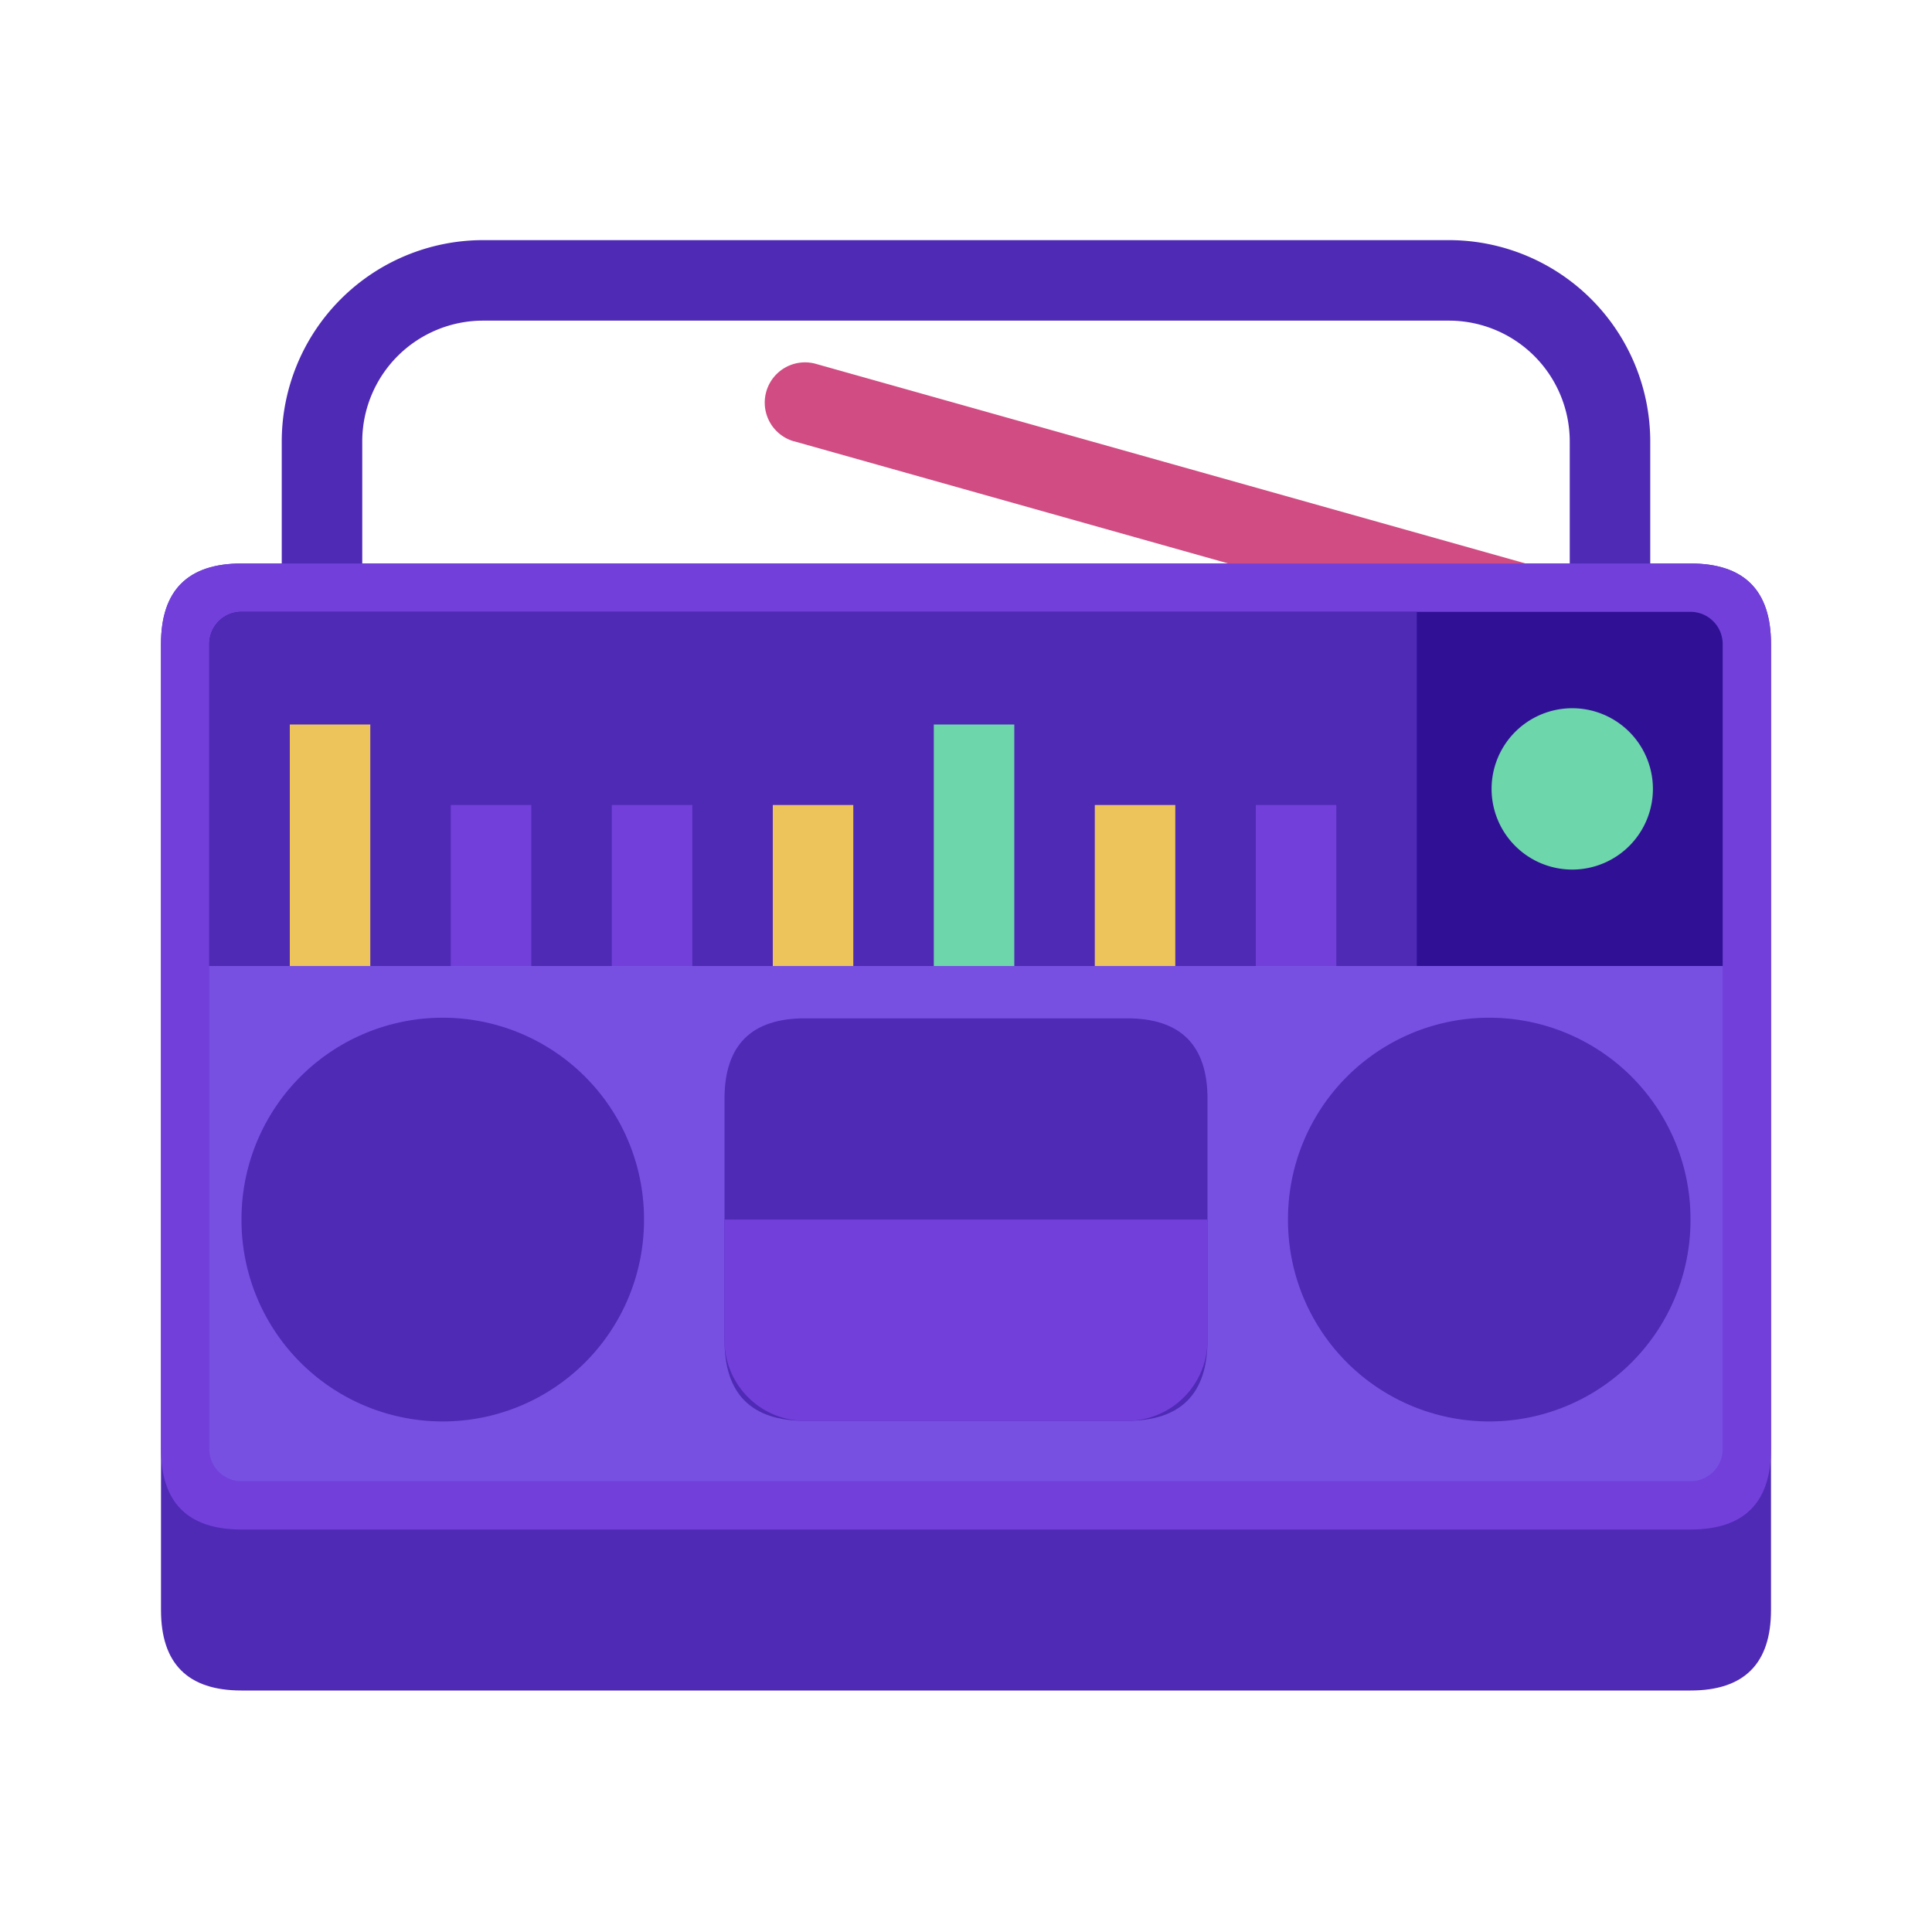 <?xml version="1.0" standalone="no"?><!DOCTYPE svg PUBLIC "-//W3C//DTD SVG 1.1//EN" "http://www.w3.org/Graphics/SVG/1.1/DTD/svg11.dtd"><svg class="icon" width="200px" height="200.00px" viewBox="0 0 1024 1024" version="1.1" xmlns="http://www.w3.org/2000/svg"><path d="M85.333 298.667m42.667 0l768 0q42.667 0 42.667 42.667l0 512q0 42.667-42.667 42.667l-768 0q-42.667 0-42.667-42.667l0-512q0-42.667 42.667-42.667Z" fill="#4F2AB5" /><path d="M85.333 298.667m42.667 0l768 0q42.667 0 42.667 42.667l0 426.667q0 42.667-42.667 42.667l-768 0q-42.667 0-42.667-42.667l0-426.667q0-42.667 42.667-42.667Z" fill="#723FDB" /><path d="M192 298.667V233.941a64.085 64.085 0 0 1 64-64h512a64.085 64.085 0 0 1 64 64V298.667h42.667V233.941a106.795 106.795 0 0 0-106.667-106.667H256a106.795 106.795 0 0 0-106.667 106.667V298.667z" fill="#4F2AB5" /><path d="M420.907 233.899L651.093 298.667h157.568L432.427 192.853a21.333 21.333 0 1 0-11.52 41.088z" fill="#D04C83" /><path d="M128 324.267h768a17.067 17.067 0 0 1 17.067 17.067v426.667a17.067 17.067 0 0 1-17.067 17.067H128a17.067 17.067 0 0 1-17.067-17.067V341.333a17.067 17.067 0 0 1 17.067-17.067z" fill="#7750E2" /><path d="M110.933 512V341.333a17.067 17.067 0 0 1 17.067-17.067h768a17.067 17.067 0 0 1 17.067 17.067v170.667z" fill="#301196" /><path d="M110.933 512V341.333a17.067 17.067 0 0 1 17.067-17.067h622.933V512z" fill="#4F2AB5" /><path d="M153.6 384h42.667v128h-42.667z" fill="#EDC35B" /><path d="M238.933 426.667h42.667v85.333h-42.667zM324.267 426.667h42.667v85.333h-42.667z" fill="#723FDB" /><path d="M409.6 426.667h42.667v85.333h-42.667z" fill="#EDC35B" /><path d="M494.933 384h42.667v128h-42.667z" fill="#6ED6AB" /><path d="M580.267 426.667h42.667v85.333h-42.667z" fill="#EDC35B" /><path d="M665.6 426.667h42.667v85.333h-42.667z" fill="#723FDB" /><path d="M234.667 646.4m-106.667 0a106.667 106.667 0 1 0 213.333 0 106.667 106.667 0 1 0-213.333 0Z" fill="#4F2AB5" /><path d="M384 539.733m42.667 0l170.667 0q42.667 0 42.667 42.667l0 128q0 42.667-42.667 42.667l-170.667 0q-42.667 0-42.667-42.667l0-128q0-42.667 42.667-42.667Z" fill="#4F2AB5" /><path d="M597.333 753.067h-170.667a42.667 42.667 0 0 1-42.667-42.667v-64h256v64a42.667 42.667 0 0 1-42.667 42.667z" fill="#723FDB" /><path d="M789.333 646.4m-106.667 0a106.667 106.667 0 1 0 213.333 0 106.667 106.667 0 1 0-213.333 0Z" fill="#4F2AB5" /><path d="M833.323 418.133m-42.752 0a42.752 42.752 0 1 0 85.504 0 42.752 42.752 0 1 0-85.504 0Z" fill="#6ED6AB" /></svg>